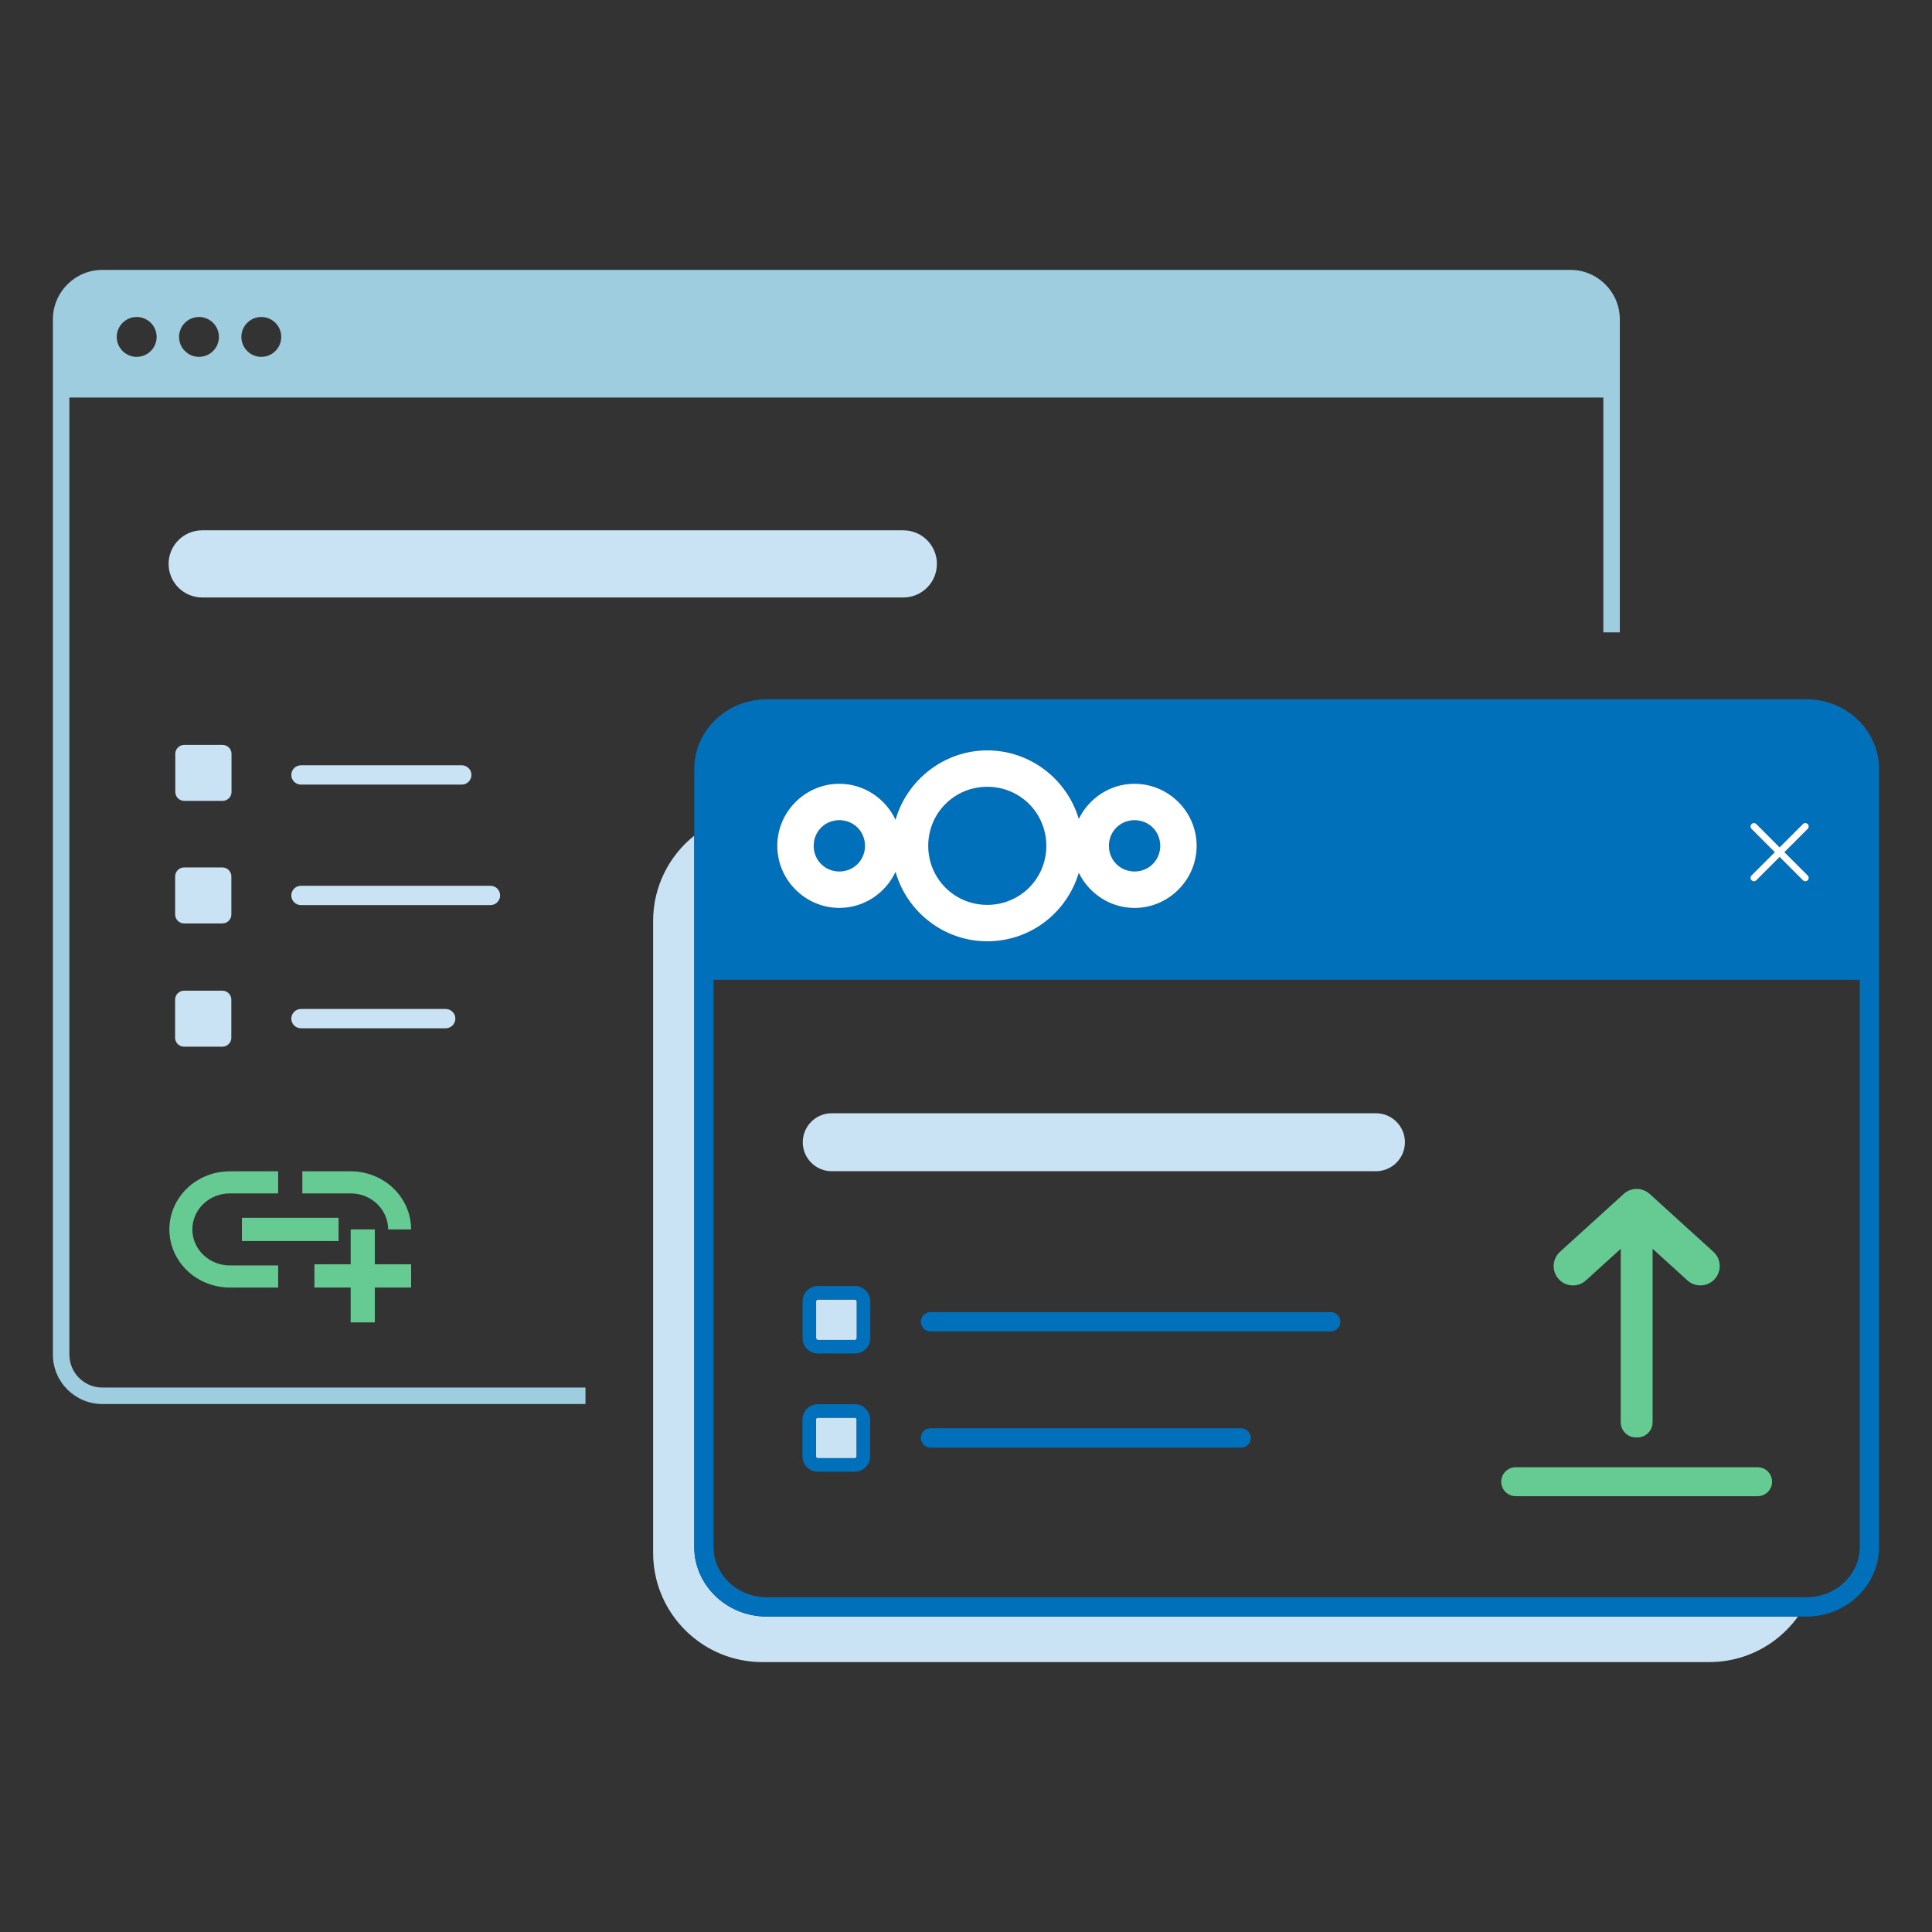 <?xml version="1.0" encoding="UTF-8"?><svg id="g" xmlns="http://www.w3.org/2000/svg" viewBox="0 0 1000 1000"><rect x="0" y="0" width="1000" height="1000" fill="#333333" stroke="none"/><path d="M103,184.72c5.69,0,10.32-4.63,10.32-10.32s-4.63-10.32-10.32-10.32-10.32,4.63-10.32,10.32,4.63,10.32,10.32,10.32Z" style="fill:none;"/><path d="M70.74,184.72c5.69,0,10.32-4.63,10.32-10.32s-4.63-10.32-10.32-10.32-10.32,4.63-10.32,10.32,4.63,10.32,10.32,10.32Z" style="fill:none;"/><path d="M135.25,184.72c5.69,0,10.32-4.63,10.32-10.32s-4.63-10.32-10.32-10.32-10.32,4.63-10.32,10.32,4.63,10.32,10.32,10.32Z" style="fill:none;"/><path d="M35.91,205.76v495.37c0,9.41,7.65,17.06,17.06,17.06h250.07V362.26c0-19.29,15.81-34.93,35.32-34.93h491.52v-121.56H35.91Zm108.07,460.66h-25.02c-17.27,0-31.28-13.47-31.28-30.07s14.01-30.08,31.28-30.08h25.02v11.43h-25.02c-10.7,0-19.39,8.36-19.39,18.65s8.7,18.65,19.39,18.65h25.02v11.43Zm-48.7-217.43h19.85c2.55,0,4.62,2.07,4.62,4.62v19.73c0,2.55-2.07,4.62-4.62,4.62h-19.85c-2.55,0-4.62-2.07-4.62-4.62v-19.73c0-2.55,2.07-4.62,4.62-4.62Zm-4.55-39.09v-19.73c0-2.55,2.07-4.62,4.62-4.62h19.85c2.55,0,4.62,2.07,4.62,4.62v19.73c0,2.55-2.07,4.62-4.62,4.62h-19.85c-2.55,0-4.62-2.07-4.62-4.62Zm4.53,102.88h19.85c2.55,0,4.62,2.07,4.62,4.62v19.73c0,2.55-2.07,4.62-4.62,4.62h-19.85c-2.55,0-4.62-2.07-4.62-4.62v-19.73c0-2.55,2.07-4.62,4.62-4.62Zm79.99,117.55v12.03h-50.04v-12.03h50.04Zm-18.77-12.63v-11.43h25.02c17.27,0,31.28,13.47,31.28,30.08h-11.89c0-10.29-8.7-18.65-19.39-18.65h-25.02Zm56.3,48.72h-18.77v18.04h-12.51v-18.04h-18.77v-12.03h18.77v-18.04h12.51v18.04h18.77v12.03Zm17.9-134.18h-74.91c-2.76,0-5-2.24-5-5s2.24-5,5-5h74.91c2.76,0,5,2.24,5,5s-2.24,5-5,5Zm23.17-63.76h-98.08c-2.76,0-5-2.24-5-5s2.24-5,5-5h98.08c2.76,0,5,2.24,5,5s-2.24,5-5,5Zm-103.08-67.37c0-2.76,2.24-5,5-5h83.23c2.76,0,5,2.24,5,5s-2.24,5-5,5h-83.23c-2.76,0-5-2.24-5-5Zm316.77-91.85H104.66c-9.6,0-17.39-7.78-17.39-17.38s7.78-17.38,17.39-17.38H467.55c9.6,0,17.39,7.78,17.39,17.38s-7.78,17.38-17.39,17.38Z" style="fill:none;"/><path d="M52.97,718.19c-9.41,0-17.06-7.65-17.06-17.06V205.76H829.89v121.56h8.53V165.29c0-14.11-11.48-25.59-25.59-25.59H52.97c-14.11,0-25.59,11.48-25.59,25.59V701.13c0,14.11,11.48,25.59,25.59,25.59h250.07v-8.53H52.97ZM135.25,164.07c5.69,0,10.32,4.63,10.32,10.32s-4.63,10.32-10.32,10.32-10.32-4.63-10.32-10.32,4.63-10.32,10.32-10.32Zm-32.25,0c5.69,0,10.32,4.63,10.32,10.32s-4.63,10.32-10.32,10.32-10.32-4.63-10.32-10.32,4.63-10.32,10.32-10.32Zm-32.25,0c5.69,0,10.32,4.63,10.32,10.32s-4.63,10.32-10.32,10.32-10.32-4.63-10.32-10.32,4.63-10.32,10.32-10.32Z" style="fill:#9fcde0;"/><path d="M155.78,406.11h83.23c2.76,0,5-2.24,5-5s-2.24-5-5-5h-83.23c-2.76,0-5,2.24-5,5s2.24,5,5,5Z" style="fill:#cae3f4;"/><path d="M253.86,458.48h-98.08c-2.76,0-5,2.24-5,5s2.24,5,5,5h98.08c2.76,0,5-2.24,5-5s-2.24-5-5-5Z" style="fill:#cae3f4;"/><path d="M467.55,274.49H104.66c-9.6,0-17.39,7.78-17.39,17.38s7.78,17.38,17.39,17.38H467.55c9.6,0,17.39-7.78,17.39-17.38s-7.78-17.38-17.39-17.38Z" style="fill:#cae3f4;"/><path d="M230.69,522.24h-74.91c-2.76,0-5,2.24-5,5s2.24,5,5,5h74.91c2.76,0,5-2.24,5-5s-2.24-5-5-5Z" style="fill:#cae3f4;"/><path d="M95.28,448.99h19.85c2.55,0,4.62,2.07,4.62,4.62v19.73c0,2.55-2.07,4.62-4.62,4.62h-19.85c-2.55,0-4.62-2.07-4.62-4.62v-19.73c0-2.55,2.07-4.62,4.62-4.62Z" style="fill:#cae3f4;"/><path d="M95.36,385.56h19.85c2.55,0,4.62,2.07,4.62,4.62v19.73c0,2.55-2.07,4.62-4.62,4.62h-19.85c-2.55,0-4.62-2.07-4.62-4.62v-19.73c0-2.55,2.07-4.62,4.62-4.62Z" style="fill:#cae3f4;"/><path d="M95.26,512.78h19.85c2.55,0,4.62,2.07,4.62,4.62v19.73c0,2.55-2.07,4.62-4.62,4.62h-19.85c-2.55,0-4.62-2.07-4.62-4.62v-19.73c0-2.55,2.07-4.62,4.62-4.62Z" style="fill:#cae3f4;"/><path d="M930.63,836.72H396.85c-20.69,0-37.52-16.2-37.52-36.11V432.54c-12.96,10.36-21.28,26.3-21.28,44.18v327.03c0,18.69,9.07,35.26,23.05,45.55,9.38,6.91,20.96,10.99,33.49,10.99h490.12c12.54,0,24.12-4.09,33.49-10.99,4.77-3.52,8.97-7.77,12.43-12.58Z" style="fill:#cae3f4;"/><path d="M958.17,369.61c-6.37-4.79-14.38-7.66-23.07-7.66H396.85c-20.69,0-37.52,16.2-37.52,36.11v402.56c0,19.91,16.83,36.11,37.52,36.11H935.09c6.56,0,12.74-1.63,18.11-4.5,11.56-6.16,19.41-18.02,19.41-31.61V398.05c0-11.54-5.66-21.83-14.45-28.44Zm-23.07,457.11H396.85c-15.18,0-27.52-11.71-27.52-26.11V507.13H962.62v293.49c0,14.39-12.35,26.11-27.52,26.11Zm.58-373.58c.69,.69,.69,1.8,0,2.48s-1.8,.69-2.48,0l-12.06-12.06-12.06,12.06c-.69,.69-1.8,.69-2.48,0-.69-.69-.69-1.8,0-2.48l12.06-12.06-12.06-12.06c-.68-.69-.68-1.8,0-2.48h0c.68-.69,1.79-.69,2.48,0l12.06,12.06,12.06-12.06c.68-.69,1.79-.69,2.48,0s.69,1.8,0,2.48l-12.06,12.06,12.06,12.06Zm-316.28-15.34c0,17.63-14.5,32.14-32.14,32.14-12.64,0-23.63-7.47-28.87-18.19-6.06,20.44-25.04,35.46-47.37,35.46s-41.57-15.26-47.48-35.93c-5.14,10.96-16.27,18.65-29.09,18.65-17.63,0-32.13-14.5-32.13-32.14s14.5-32.13,32.13-32.13c12.82,0,23.95,7.68,29.09,18.64,5.91-20.67,24.98-35.92,47.48-35.92s41.31,15.02,47.37,35.46c5.23-10.71,16.23-18.18,28.87-18.18,17.63,0,32.14,14.5,32.14,32.13Z" style="fill:#0070ba;"/><path d="M511.02,407.25c-16.98,0-30.55,13.56-30.55,30.55s13.56,30.55,30.55,30.55,30.55-13.57,30.55-30.55-13.57-30.55-30.55-30.55Z" style="fill:#0070ba;"/><path d="M434.45,424.53c-7.44,0-13.27,5.83-13.27,13.27s5.83,13.27,13.27,13.27,13.27-5.83,13.27-13.27-5.83-13.27-13.27-13.27Z" style="fill:#0070ba;"/><path d="M587.25,424.53c-7.44,0-13.27,5.83-13.27,13.27s5.83,13.27,13.27,13.27,13.27-5.83,13.27-13.27-5.83-13.27-13.27-13.27Z" style="fill:#0070ba;"/><path d="M587.25,405.67c-12.64,0-23.63,7.47-28.87,18.18-6.06-20.43-25.04-35.46-47.37-35.46s-41.57,15.25-47.48,35.92c-5.14-10.96-16.27-18.64-29.09-18.64-17.63,0-32.13,14.5-32.13,32.13s14.5,32.14,32.13,32.14c12.82,0,23.95-7.68,29.09-18.65,5.91,20.67,24.98,35.93,47.48,35.93s41.31-15.03,47.37-35.46c5.23,10.71,16.23,18.19,28.87,18.19,17.63,0,32.14-14.5,32.14-32.14s-14.5-32.13-32.14-32.13Zm-152.81,45.4c-7.44,0-13.27-5.83-13.27-13.27s5.83-13.27,13.27-13.27,13.27,5.83,13.27,13.27-5.83,13.27-13.27,13.27Zm76.57,17.28c-16.98,0-30.55-13.57-30.55-30.55s13.56-30.55,30.55-30.55,30.55,13.56,30.55,30.55-13.57,30.55-30.55,30.55Zm76.24-17.28c-7.44,0-13.27-5.83-13.27-13.27s5.83-13.27,13.27-13.27,13.27,5.83,13.27,13.27-5.83,13.27-13.27,13.27Z" style="fill:#fff;"/><path d="M481.64,679.14c-2.76,0-5,2.24-5,5s2.24,5,5,5h207.13c2.76,0,5-2.24,5-5s-2.24-5-5-5h-207.13Z" style="fill:#0070ba;"/><path d="M642.42,739.28h-160.79c-2.76,0-5,2.24-5,5s2.24,5,5,5h160.79c2.76,0,5-2.24,5-5s-2.24-5-5-5Z" style="fill:#0070ba;"/><path d="M423.3,733.81h19.14c.53,0,.96,.43,.96,.96v19.02c0,.53-.43,.96-.96,.96h-19.14c-.53,0-.96-.43-.96-.96v-19.02c0-.53,.43-.96,.96-.96Z" style="fill:#cae3f4;"/><path d="M442.44,726.81h-19.14c-4.39,0-7.96,3.57-7.96,7.96v19.02c0,4.39,3.57,7.96,7.96,7.96h19.14c4.39,0,7.96-3.57,7.96-7.96v-19.02c0-4.39-3.57-7.96-7.96-7.96Zm.96,26.98c0,.53-.43,.96-.96,.96h-19.14c-.53,0-.96-.43-.96-.96v-19.02c0-.53,.43-.96,.96-.96h19.14c.53,0,.96,.43,.96,.96v19.02Z" style="fill:#0070ba;"/><rect x="422.42" y="672.64" width="21.06" height="20.94" rx=".96" ry=".96" style="fill:#cae3f4;"/><path d="M423.37,700.58h19.14c4.39,0,7.96-3.57,7.96-7.96v-19.02c0-4.39-3.57-7.96-7.96-7.96h-19.14c-4.39,0-7.96,3.57-7.96,7.96v19.02c0,4.39,3.57,7.96,7.96,7.96Zm-.96-26.98c0-.53,.43-.96,.96-.96h19.14c.53,0,.96,.43,.96,.96v19.02c0,.53-.43,.96-.96,.96h-19.14c-.53,0-.96-.43-.96-.96v-19.02Z" style="fill:#0070ba;"/><path d="M935.67,429.02c.69-.69,.69-1.8,0-2.48s-1.8-.69-2.48,0l-12.06,12.06-12.06-12.06c-.69-.69-1.8-.69-2.48,0h0c-.68,.69-.68,1.8,0,2.48l12.06,12.06-12.06,12.06c-.69,.69-.69,1.8,0,2.48,.68,.69,1.79,.69,2.48,0l12.06-12.06,12.06,12.06c.68,.69,1.79,.69,2.48,0s.69-1.8,0-2.48l-12.06-12.06,12.06-12.06Z" style="fill:#fff;"/><path d="M814.15,665.33c2.4,0,4.8-.86,6.72-2.6l18.02-16.36v89.78c0,4.34,3.52,7.86,7.86,7.86h.78c4.34,0,7.86-3.52,7.86-7.86v-89.78l18.02,16.36c4.09,3.71,10.41,3.41,14.12-.68,3.71-4.09,3.41-10.41-.68-14.12l-32.98-29.95c-3.81-3.46-9.63-3.46-13.44,0l-32.98,29.95c-4.09,3.71-4.39,10.04-.68,14.12,1.97,2.17,4.68,3.28,7.41,3.28Z" style="fill:#66cb92;"/><path d="M909.73,759.44h-125.2c-4.13,0-7.49,3.35-7.49,7.49s3.35,7.49,7.49,7.49h125.2c4.13,0,7.49-3.35,7.49-7.49s-3.35-7.49-7.49-7.49Z" style="fill:#66cb92;"/><polygon points="194.02 636.35 181.51 636.35 181.51 654.39 162.75 654.39 162.75 666.42 181.51 666.42 181.51 684.47 194.02 684.47 194.02 666.42 212.79 666.42 212.79 654.39 194.02 654.39 194.02 636.35" style="fill:#66cb92;"/><path d="M200.9,636.35h11.89c0-16.6-14.01-30.08-31.28-30.08h-25.02v11.43h25.02c10.7,0,19.39,8.36,19.39,18.65Z" style="fill:#66cb92;"/><rect x="125.21" y="630.33" width="50.04" height="12.03" style="fill:#66cb92;"/><path d="M99.56,636.35c0-10.29,8.7-18.65,19.39-18.65h25.02v-11.43h-25.02c-17.27,0-31.28,13.47-31.28,30.08s14.01,30.07,31.28,30.07h25.02v-11.43h-25.02c-10.7,0-19.39-8.36-19.39-18.65Z" style="fill:#66cb92;"/><path d="M430.51,606.22h281.67c8.28,0,15-6.72,15-15h0c0-8.28-6.72-15-15-15H430.51c-8.28,0-15,6.72-15,15h0c0,8.28,6.72,15,15,15Z" style="fill:#cae3f4;"/></svg>